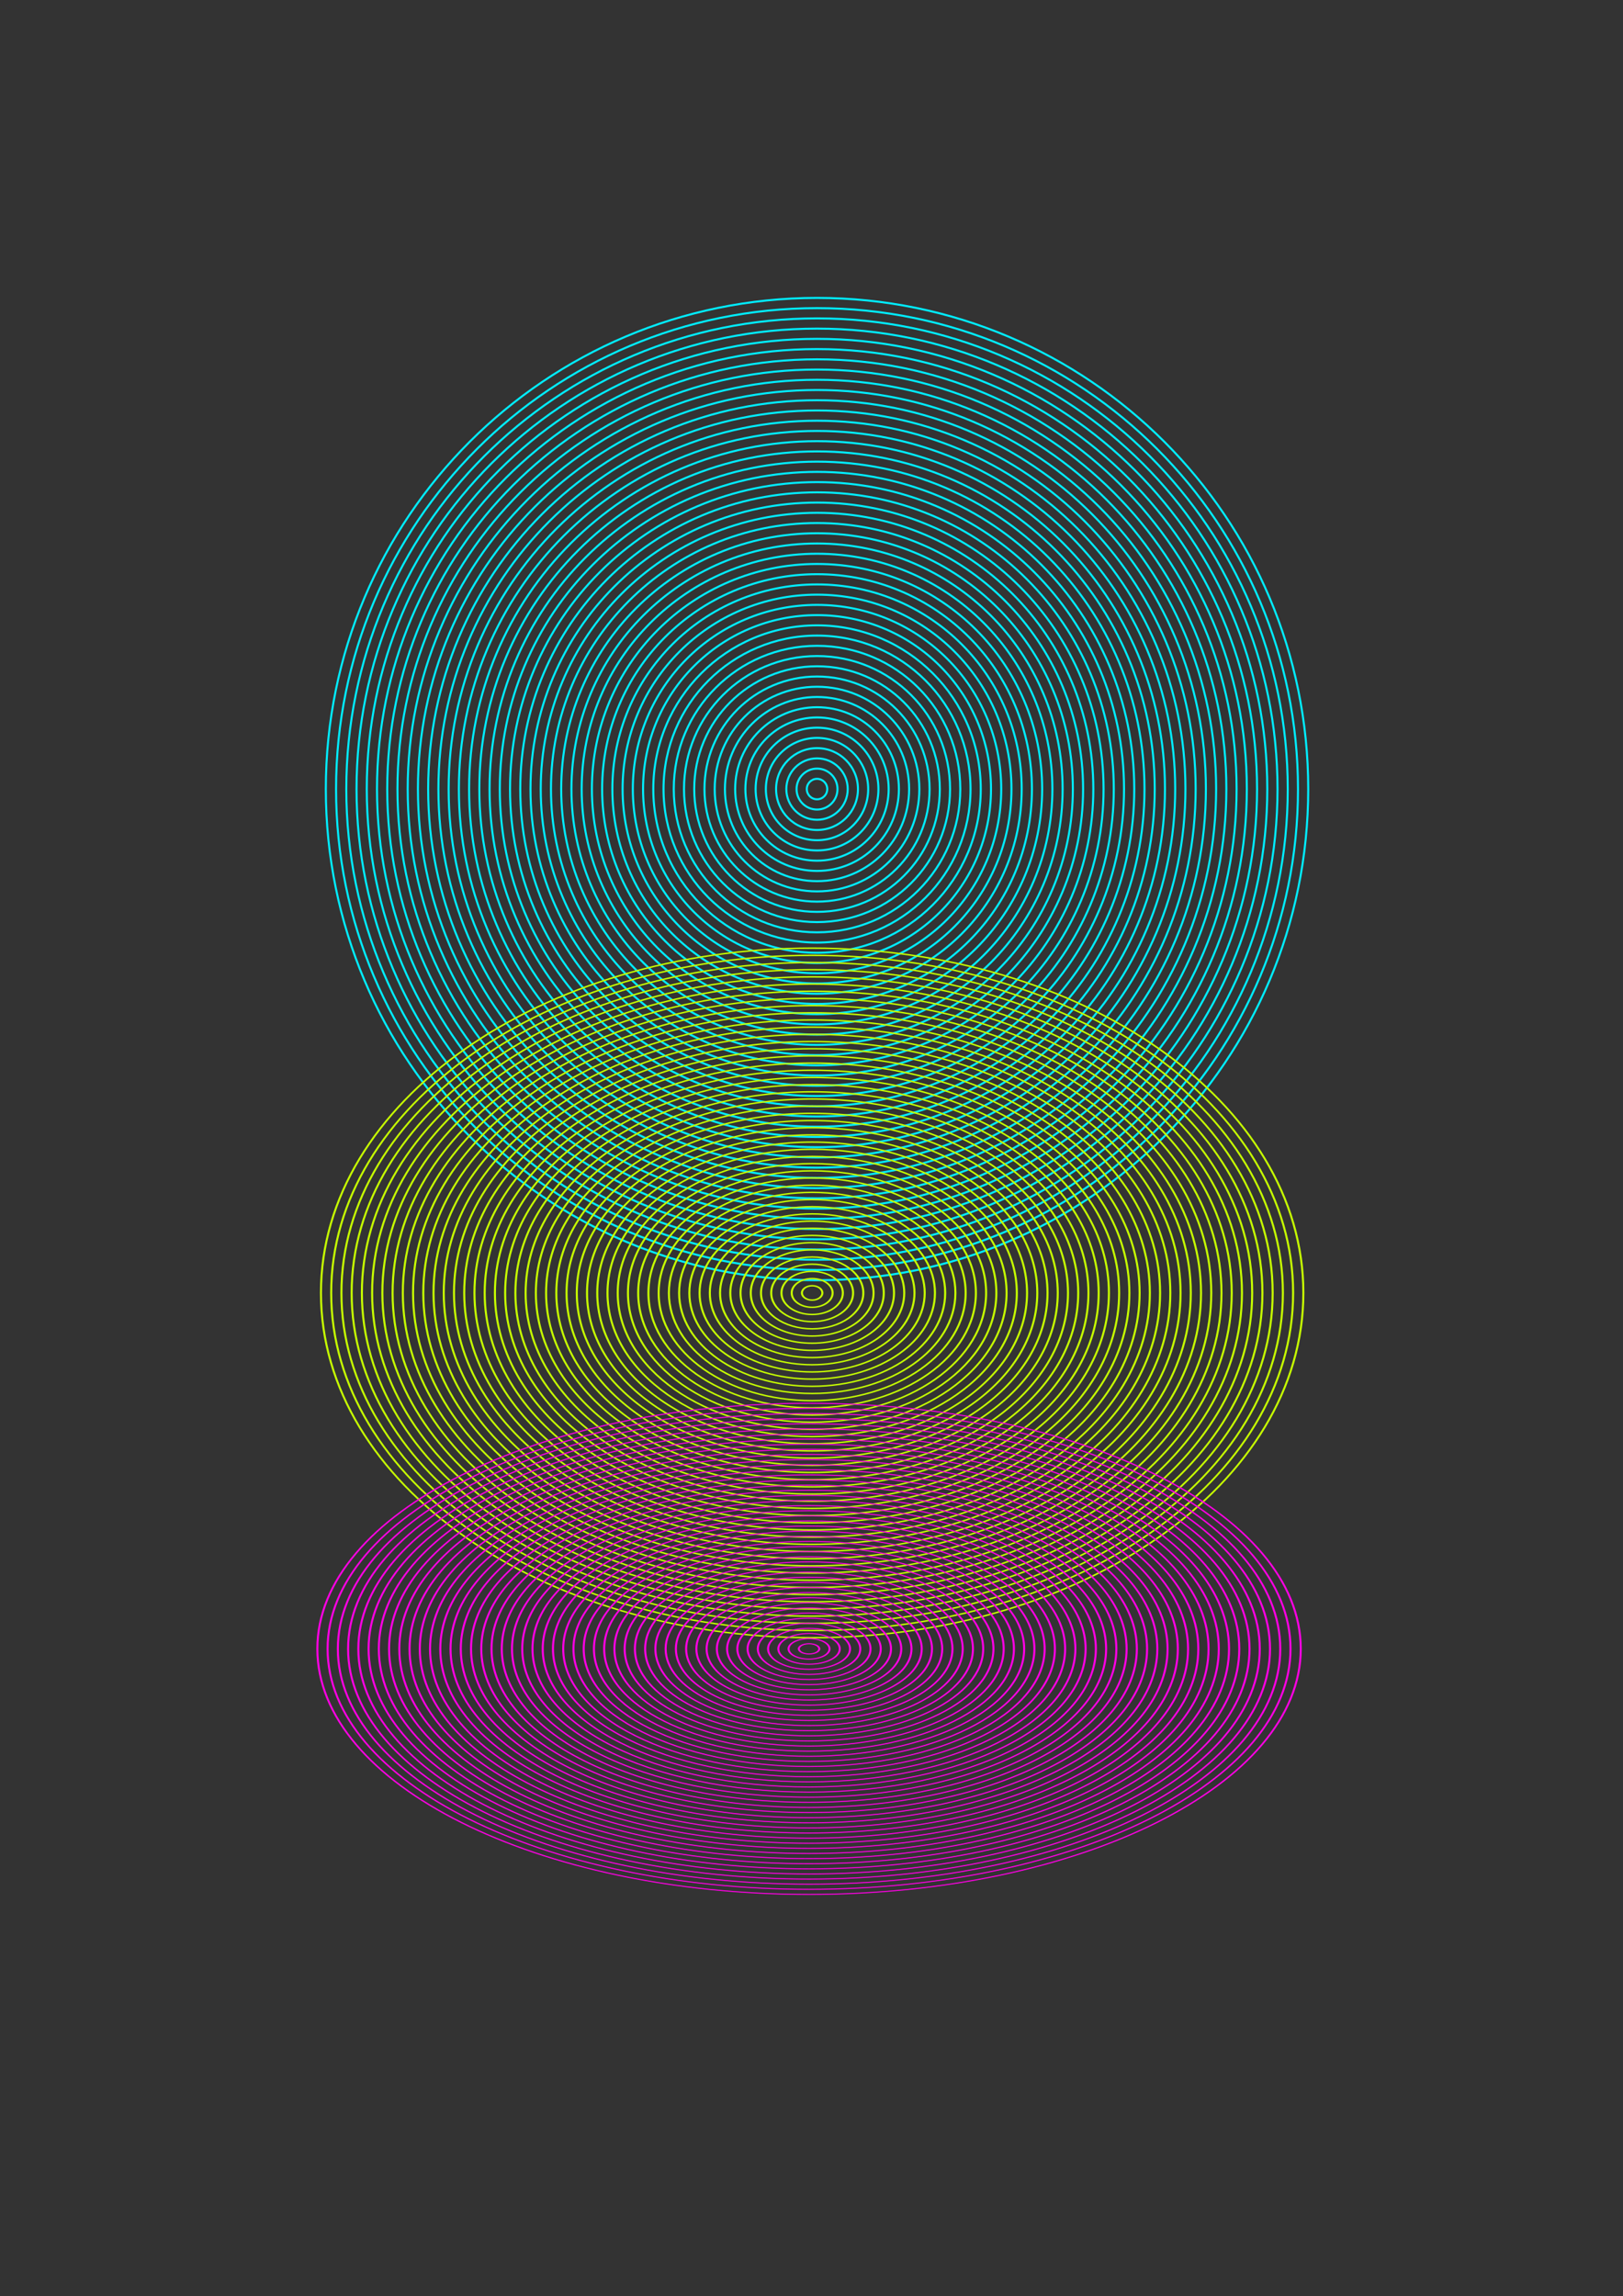 <?xml version="1.0" encoding="UTF-8" standalone="no"?>
<svg
   version="1.1"
   width="793"
   height="1122"
   viewBox="0 0 793 1122"
   id="svg514"
   sodipodi:docname="art_2023-11-10T10-25-29.svg"
   inkscape:version="1.2.2 (b0a84865, 2022-12-01)"
   xmlns:inkscape="http://www.inkscape.org/namespaces/inkscape"
   xmlns:sodipodi="http://sodipodi.sourceforge.net/DTD/sodipodi-0.dtd"
   xmlns="http://www.w3.org/2000/svg"
   xmlns:svg="http://www.w3.org/2000/svg">
  <rect x="0" y="0" width="793" height="1122" fill="#333333" stroke="none"/>
  <sodipodi:namedview
     id="namedview516"
     pagecolor="#ffffff"
     bordercolor="#000000"
     borderopacity="0.25"
     inkscape:showpageshadow="2"
     inkscape:pageopacity="0.0"
     inkscape:pagecheckerboard="0"
     inkscape:deskcolor="#d1d1d1"
     showgrid="false"
     inkscape:zoom="0.74064171"
     inkscape:cx="305.81588"
     inkscape:cy="544.79783"
     inkscape:window-width="1728"
     inkscape:window-height="1051"
     inkscape:window-x="0"
     inkscape:window-y="38"
     inkscape:window-maximized="1"
     inkscape:current-layer="svg514" />
  <defs
     id="defs412" />
  <g
     name="baseGroup"
     id="g512"
     style="fill:none;stroke:#00edff;stroke-opacity:1"
     transform="translate(2.7,-175.422)">
    <path
       fill="none"
       stroke="rgb(60,71,209)"
       paint-order="fill stroke markers"
       d="m 391.5,561 c 0,-2.761 2.239,-5 5,-5 2.761,0 5,2.239 5,5 0,2.761 -2.239,5 -5,5 -2.761,0 -5,-2.239 -5,-5"
       stroke-opacity="0.5"
       stroke-linecap="round"
       stroke-miterlimit="10"
       stroke-dasharray="none"
       id="path416"
       style="fill:none;stroke:#00edff;stroke-opacity:1" />
    <path
       fill="none"
       stroke="rgb(60,71,209)"
       paint-order="fill stroke markers"
       d="m 386.5,561 c 0,-5.523 4.477,-10 10,-10 5.523,0 10,4.477 10,10 0,5.523 -4.477,10 -10,10 -5.523,0 -10,-4.477 -10,-10"
       stroke-opacity="0.5"
       stroke-linecap="round"
       stroke-miterlimit="10"
       stroke-dasharray="none"
       id="path418"
       style="fill:none;stroke:#00edff;stroke-opacity:1" />
    <path
       fill="none"
       stroke="rgb(60,71,209)"
       paint-order="fill stroke markers"
       d="m 381.5,561 c 0,-8.284 6.716,-15 15,-15 8.284,0 15,6.716 15,15 0,8.284 -6.716,15 -15,15 -8.284,0 -15,-6.716 -15,-15"
       stroke-opacity="0.5"
       stroke-linecap="round"
       stroke-miterlimit="10"
       stroke-dasharray="none"
       id="path420"
       style="fill:none;stroke:#00edff;stroke-opacity:1" />
    <path
       fill="none"
       stroke="rgb(60,71,209)"
       paint-order="fill stroke markers"
       d="m 376.5,561 c 0,-11.046 8.954,-20 20,-20 11.046,0 20,8.954 20,20 0,11.046 -8.954,20 -20,20 -11.046,0 -20,-8.954 -20,-20"
       stroke-opacity="0.5"
       stroke-linecap="round"
       stroke-miterlimit="10"
       stroke-dasharray="none"
       id="path422"
       style="fill:none;stroke:#00edff;stroke-opacity:1" />
    <path
       fill="none"
       stroke="rgb(60,71,209)"
       paint-order="fill stroke markers"
       d="m 371.5,561 c 0,-13.807 11.193,-25 25,-25 13.807,0 25,11.193 25,25 0,13.807 -11.193,25 -25,25 -13.807,0 -25,-11.193 -25,-25"
       stroke-opacity="0.5"
       stroke-linecap="round"
       stroke-miterlimit="10"
       stroke-dasharray="none"
       id="path424"
       style="fill:none;stroke:#00edff;stroke-opacity:1" />
    <path
       fill="none"
       stroke="rgb(60,71,209)"
       paint-order="fill stroke markers"
       d="m 366.5,561 c 0,-16.569 13.431,-30 30,-30 16.569,0 30,13.431 30,30 0,16.569 -13.431,30 -30,30 -16.569,0 -30,-13.431 -30,-30"
       stroke-opacity="0.5"
       stroke-linecap="round"
       stroke-miterlimit="10"
       stroke-dasharray="none"
       id="path426"
       style="fill:none;stroke:#00edff;stroke-opacity:1" />
    <path
       fill="none"
       stroke="rgb(60,71,209)"
       paint-order="fill stroke markers"
       d="m 361.5,561 c 0,-19.33 15.67,-35 35,-35 19.33,0 35,15.67 35,35 0,19.33 -15.67,35 -35,35 -19.33,0 -35,-15.67 -35,-35"
       stroke-opacity="0.5"
       stroke-linecap="round"
       stroke-miterlimit="10"
       stroke-dasharray="none"
       id="path428"
       style="fill:none;stroke:#00edff;stroke-opacity:1" />
    <path
       fill="none"
       stroke="rgb(60,71,209)"
       paint-order="fill stroke markers"
       d="m 356.5,561 c 0,-22.091 17.909,-40 40,-40 22.091,0 40,17.909 40,40 0,22.091 -17.909,40 -40,40 -22.091,0 -40,-17.909 -40,-40"
       stroke-opacity="0.5"
       stroke-linecap="round"
       stroke-miterlimit="10"
       stroke-dasharray="none"
       id="path430"
       style="fill:none;stroke:#00edff;stroke-opacity:1" />
    <path
       fill="none"
       stroke="rgb(60,71,209)"
       paint-order="fill stroke markers"
       d="m 351.5,561 c 0,-24.853 20.147,-45 45,-45 24.853,0 45,20.147 45,45 0,24.853 -20.147,45 -45,45 -24.853,0 -45,-20.147 -45,-45"
       stroke-opacity="0.5"
       stroke-linecap="round"
       stroke-miterlimit="10"
       stroke-dasharray="none"
       id="path432"
       style="fill:none;stroke:#00edff;stroke-opacity:1" />
    <path
       fill="none"
       stroke="rgb(60,71,209)"
       paint-order="fill stroke markers"
       d="m 346.5,561 c 0,-27.614 22.386,-50 50,-50 27.614,0 50,22.386 50,50 0,27.614 -22.386,50 -50,50 -27.614,0 -50,-22.386 -50,-50"
       stroke-opacity="0.5"
       stroke-linecap="round"
       stroke-miterlimit="10"
       stroke-dasharray="none"
       id="path434"
       style="fill:none;stroke:#00edff;stroke-opacity:1" />
    <path
       fill="none"
       stroke="rgb(60,71,209)"
       paint-order="fill stroke markers"
       d="m 341.5,561 c 0,-30.376 24.624,-55 55,-55 30.376,0 55,24.624 55,55 0,30.376 -24.624,55 -55,55 -30.376,0 -55,-24.624 -55,-55"
       stroke-opacity="0.5"
       stroke-linecap="round"
       stroke-miterlimit="10"
       stroke-dasharray="none"
       id="path436"
       style="fill:none;stroke:#00edff;stroke-opacity:1" />
    <path
       fill="none"
       stroke="rgb(60,71,209)"
       paint-order="fill stroke markers"
       d="m 336.5,561 c 0,-33.137 26.863,-60 60,-60 33.137,0 60,26.863 60,60 0,33.137 -26.863,60 -60,60 -33.137,0 -60,-26.863 -60,-60"
       stroke-opacity="0.5"
       stroke-linecap="round"
       stroke-miterlimit="10"
       stroke-dasharray="none"
       id="path438"
       style="fill:none;stroke:#00edff;stroke-opacity:1" />
    <path
       fill="none"
       stroke="rgb(60,71,209)"
       paint-order="fill stroke markers"
       d="m 331.5,561 c 0,-35.899 29.101,-65 65,-65 35.899,0 65,29.101 65,65 0,35.899 -29.101,65 -65,65 -35.899,0 -65,-29.101 -65,-65"
       stroke-opacity="0.5"
       stroke-linecap="round"
       stroke-miterlimit="10"
       stroke-dasharray="none"
       id="path440"
       style="fill:none;stroke:#00edff;stroke-opacity:1" />
    <path
       fill="none"
       stroke="rgb(60,71,209)"
       paint-order="fill stroke markers"
       d="m 326.5,561 c 0,-38.66 31.34,-70 70,-70 38.66,0 70,31.34 70,70 0,38.66 -31.34,70 -70,70 -38.66,0 -70,-31.34 -70,-70"
       stroke-opacity="0.5"
       stroke-linecap="round"
       stroke-miterlimit="10"
       stroke-dasharray="none"
       id="path442"
       style="fill:none;stroke:#00edff;stroke-opacity:1" />
    <path
       fill="none"
       stroke="rgb(60,71,209)"
       paint-order="fill stroke markers"
       d="m 321.5,561 c 0,-41.421 33.579,-75 75,-75 41.421,0 75,33.579 75,75 0,41.421 -33.579,75 -75,75 -41.421,0 -75,-33.579 -75,-75"
       stroke-opacity="0.5"
       stroke-linecap="round"
       stroke-miterlimit="10"
       stroke-dasharray="none"
       id="path444"
       style="fill:none;stroke:#00edff;stroke-opacity:1" />
    <path
       fill="none"
       stroke="rgb(60,71,209)"
       paint-order="fill stroke markers"
       d="m 316.5,561 c 0,-44.183 35.817,-80 80,-80 44.183,0 80,35.817 80,80 0,44.183 -35.817,80 -80,80 -44.183,0 -80,-35.817 -80,-80"
       stroke-opacity="0.5"
       stroke-linecap="round"
       stroke-miterlimit="10"
       stroke-dasharray="none"
       id="path446"
       style="fill:none;stroke:#00edff;stroke-opacity:1" />
    <path
       fill="none"
       stroke="rgb(60,71,209)"
       paint-order="fill stroke markers"
       d="m 311.5,561 c 0,-46.944 38.056,-85 85,-85 46.944,0 85,38.056 85,85 0,46.944 -38.056,85 -85,85 -46.944,0 -85,-38.056 -85,-85"
       stroke-opacity="0.5"
       stroke-linecap="round"
       stroke-miterlimit="10"
       stroke-dasharray="none"
       id="path448"
       style="fill:none;stroke:#00edff;stroke-opacity:1" />
    <path
       fill="none"
       stroke="rgb(60,71,209)"
       paint-order="fill stroke markers"
       d="m 306.5,561 c 0,-49.706 40.294,-90 90,-90 49.706,0 90,40.294 90,90 0,49.706 -40.294,90 -90,90 -49.706,0 -90,-40.294 -90,-90"
       stroke-opacity="0.5"
       stroke-linecap="round"
       stroke-miterlimit="10"
       stroke-dasharray="none"
       id="path450"
       style="fill:none;stroke:#00edff;stroke-opacity:1" />
    <path
       fill="none"
       stroke="rgb(60,71,209)"
       paint-order="fill stroke markers"
       d="m 301.5,561 c 0,-52.467 42.533,-95 95,-95 52.467,0 95,42.533 95,95 0,52.467 -42.533,95 -95,95 -52.467,0 -95,-42.533 -95,-95"
       stroke-opacity="0.5"
       stroke-linecap="round"
       stroke-miterlimit="10"
       stroke-dasharray="none"
       id="path452"
       style="fill:none;stroke:#00edff;stroke-opacity:1" />
    <path
       fill="none"
       stroke="rgb(60,71,209)"
       paint-order="fill stroke markers"
       d="m 296.5,561 c 0,-55.228 44.772,-100 100,-100 55.228,0 100,44.772 100,100 0,55.228 -44.772,100 -100,100 -55.228,0 -100,-44.772 -100,-100"
       stroke-opacity="0.5"
       stroke-linecap="round"
       stroke-miterlimit="10"
       stroke-dasharray="none"
       id="path454"
       style="fill:none;stroke:#00edff;stroke-opacity:1" />
    <path
       fill="none"
       stroke="rgb(60,71,209)"
       paint-order="fill stroke markers"
       d="m 291.5,561 c 0,-57.99 47.01,-105 105,-105 57.99,0 105,47.01 105,105 0,57.99 -47.01,105 -105,105 -57.99,0 -105,-47.01 -105,-105"
       stroke-opacity="0.5"
       stroke-linecap="round"
       stroke-miterlimit="10"
       stroke-dasharray="none"
       id="path456"
       style="fill:none;stroke:#00edff;stroke-opacity:1" />
    <path
       fill="none"
       stroke="rgb(60,71,209)"
       paint-order="fill stroke markers"
       d="m 286.5,561 c 0,-60.751 49.249,-110 110,-110 60.751,0 110,49.249 110,110 0,60.751 -49.249,110 -110,110 -60.751,0 -110,-49.249 -110,-110"
       stroke-opacity="0.5"
       stroke-linecap="round"
       stroke-miterlimit="10"
       stroke-dasharray="none"
       id="path458"
       style="fill:none;stroke:#00edff;stroke-opacity:1" />
    <path
       fill="none"
       stroke="rgb(60,71,209)"
       paint-order="fill stroke markers"
       d="m 281.5,561 c 0,-63.513 51.487,-115 115,-115 63.513,0 115,51.487 115,115 0,63.513 -51.487,115 -115,115 -63.513,0 -115,-51.487 -115,-115"
       stroke-opacity="0.5"
       stroke-linecap="round"
       stroke-miterlimit="10"
       stroke-dasharray="none"
       id="path460"
       style="fill:none;stroke:#00edff;stroke-opacity:1" />
    <path
       fill="none"
       stroke="rgb(60,71,209)"
       paint-order="fill stroke markers"
       d="m 276.5,561 c 0,-66.274 53.726,-120 120,-120 66.274,0 120,53.726 120,120 0,66.274 -53.726,120 -120,120 -66.274,0 -120,-53.726 -120,-120"
       stroke-opacity="0.5"
       stroke-linecap="round"
       stroke-miterlimit="10"
       stroke-dasharray="none"
       id="path462"
       style="fill:none;stroke:#00edff;stroke-opacity:1" />
    <path
       fill="none"
       stroke="rgb(60,71,209)"
       paint-order="fill stroke markers"
       d="m 271.5,561 c 0,-69.036 55.964,-125 125,-125 69.036,0 125,55.964 125,125 0,69.036 -55.964,125 -125,125 -69.036,0 -125,-55.964 -125,-125"
       stroke-opacity="0.5"
       stroke-linecap="round"
       stroke-miterlimit="10"
       stroke-dasharray="none"
       id="path464"
       style="fill:none;stroke:#00edff;stroke-opacity:1" />
    <path
       fill="none"
       stroke="rgb(60,71,209)"
       paint-order="fill stroke markers"
       d="m 266.5,561 c 0,-71.797 58.203,-130 130,-130 71.797,0 130,58.203 130,130 0,71.797 -58.203,130 -130,130 -71.797,0 -130,-58.203 -130,-130"
       stroke-opacity="0.5"
       stroke-linecap="round"
       stroke-miterlimit="10"
       stroke-dasharray="none"
       id="path466"
       style="fill:none;stroke:#00edff;stroke-opacity:1" />
    <path
       fill="none"
       stroke="rgb(60,71,209)"
       paint-order="fill stroke markers"
       d="m 261.5,561 c 0,-74.558 60.442,-135 135,-135 74.558,0 135,60.442 135,135 0,74.558 -60.442,135 -135,135 -74.558,0 -135,-60.442 -135,-135"
       stroke-opacity="0.5"
       stroke-linecap="round"
       stroke-miterlimit="10"
       stroke-dasharray="none"
       id="path468"
       style="fill:none;stroke:#00edff;stroke-opacity:1" />
    <path
       fill="none"
       stroke="rgb(60,71,209)"
       paint-order="fill stroke markers"
       d="m 256.5,561 c 0,-77.32 62.68,-140 140,-140 77.32,0 140,62.68 140,140 0,77.32 -62.68,140 -140,140 -77.32,0 -140,-62.68 -140,-140"
       stroke-opacity="0.5"
       stroke-linecap="round"
       stroke-miterlimit="10"
       stroke-dasharray="none"
       id="path470"
       style="fill:none;stroke:#00edff;stroke-opacity:1" />
    <path
       fill="none"
       stroke="rgb(60,71,209)"
       paint-order="fill stroke markers"
       d="m 251.5,561 c 0,-80.081 64.919,-145 145,-145 80.081,0 145,64.919 145,145 0,80.081 -64.919,145 -145,145 -80.081,0 -145,-64.919 -145,-145"
       stroke-opacity="0.5"
       stroke-linecap="round"
       stroke-miterlimit="10"
       stroke-dasharray="none"
       id="path472"
       style="fill:none;stroke:#00edff;stroke-opacity:1" />
    <path
       fill="none"
       stroke="rgb(60,71,209)"
       paint-order="fill stroke markers"
       d="m 246.5,561 c 0,-82.843 67.157,-150 150,-150 82.843,0 150,67.157 150,150 0,82.843 -67.157,150 -150,150 -82.843,0 -150,-67.157 -150,-150"
       stroke-opacity="0.5"
       stroke-linecap="round"
       stroke-miterlimit="10"
       stroke-dasharray="none"
       id="path474"
       style="fill:none;stroke:#00edff;stroke-opacity:1" />
    <path
       fill="none"
       stroke="rgb(60,71,209)"
       paint-order="fill stroke markers"
       d="m 241.5,561 c 0,-85.604 69.396,-155 155,-155 85.604,0 155,69.396 155,155 0,85.604 -69.396,155 -155,155 -85.604,0 -155,-69.396 -155,-155"
       stroke-opacity="0.5"
       stroke-linecap="round"
       stroke-miterlimit="10"
       stroke-dasharray="none"
       id="path476"
       style="fill:none;stroke:#00edff;stroke-opacity:1" />
    <path
       fill="none"
       stroke="rgb(60,71,209)"
       paint-order="fill stroke markers"
       d="m 236.5,561 c 0,-88.366 71.634,-160 160,-160 88.366,0 160,71.634 160,160 0,88.366 -71.634,160 -160,160 -88.366,0 -160,-71.634 -160,-160"
       stroke-opacity="0.5"
       stroke-linecap="round"
       stroke-miterlimit="10"
       stroke-dasharray="none"
       id="path478"
       style="fill:none;stroke:#00edff;stroke-opacity:1" />
    <path
       fill="none"
       stroke="rgb(60,71,209)"
       paint-order="fill stroke markers"
       d="m 231.5,561 c 0,-91.127 73.873,-165 165,-165 91.127,0 165,73.873 165,165 0,91.127 -73.873,165 -165,165 -91.127,0 -165,-73.873 -165,-165"
       stroke-opacity="0.5"
       stroke-linecap="round"
       stroke-miterlimit="10"
       stroke-dasharray="none"
       id="path480"
       style="fill:none;stroke:#00edff;stroke-opacity:1" />
    <path
       fill="none"
       stroke="rgb(60,71,209)"
       paint-order="fill stroke markers"
       d="m 226.5,561 c 0,-93.888 76.112,-170 170,-170 93.888,0 170,76.112 170,170 0,93.888 -76.112,170 -170,170 -93.888,0 -170,-76.112 -170,-170"
       stroke-opacity="0.5"
       stroke-linecap="round"
       stroke-miterlimit="10"
       stroke-dasharray="none"
       id="path482"
       style="fill:none;stroke:#00edff;stroke-opacity:1" />
    <path
       fill="none"
       stroke="rgb(60,71,209)"
       paint-order="fill stroke markers"
       d="m 221.5,561 c 0,-96.65 78.35,-175 175,-175 96.65,0 175,78.35 175,175 0,96.65 -78.35,175 -175,175 -96.65,0 -175,-78.35 -175,-175"
       stroke-opacity="0.5"
       stroke-linecap="round"
       stroke-miterlimit="10"
       stroke-dasharray="none"
       id="path484"
       style="fill:none;stroke:#00edff;stroke-opacity:1" />
    <path
       fill="none"
       stroke="rgb(60,71,209)"
       paint-order="fill stroke markers"
       d="m 216.5,561 c 0,-99.411 80.589,-180 180,-180 99.411,0 180,80.589 180,180 0,99.411 -80.589,180 -180,180 -99.411,0 -180,-80.589 -180,-180"
       stroke-opacity="0.5"
       stroke-linecap="round"
       stroke-miterlimit="10"
       stroke-dasharray="none"
       id="path486"
       style="fill:none;stroke:#00edff;stroke-opacity:1" />
    <path
       fill="none"
       stroke="rgb(60,71,209)"
       paint-order="fill stroke markers"
       d="m 211.5,561 c 0,-102.173 82.827,-185 185,-185 102.173,0 185,82.827 185,185 0,102.173 -82.827,185 -185,185 -102.173,0 -185,-82.827 -185,-185"
       stroke-opacity="0.5"
       stroke-linecap="round"
       stroke-miterlimit="10"
       stroke-dasharray="none"
       id="path488"
       style="fill:none;stroke:#00edff;stroke-opacity:1" />
    <path
       fill="none"
       stroke="rgb(60,71,209)"
       paint-order="fill stroke markers"
       d="m 206.5,561 c 0,-104.934 85.066,-190 190,-190 104.934,0 190,85.066 190,190 0,104.934 -85.066,190 -190,190 -104.934,0 -190,-85.066 -190,-190"
       stroke-opacity="0.5"
       stroke-linecap="round"
       stroke-miterlimit="10"
       stroke-dasharray="none"
       id="path490"
       style="fill:none;stroke:#00edff;stroke-opacity:1" />
    <path
       fill="none"
       stroke="rgb(60,71,209)"
       paint-order="fill stroke markers"
       d="m 201.5,561 c 0,-107.696 87.304,-195 195,-195 107.696,0 195,87.304 195,195 0,107.696 -87.304,195 -195,195 -107.696,0 -195,-87.304 -195,-195"
       stroke-opacity="0.5"
       stroke-linecap="round"
       stroke-miterlimit="10"
       stroke-dasharray="none"
       id="path492"
       style="fill:none;stroke:#00edff;stroke-opacity:1" />
    <path
       fill="none"
       stroke="rgb(60,71,209)"
       paint-order="fill stroke markers"
       d="m 196.5,561 c 0,-110.457 89.543,-200 200,-200 110.457,0 200,89.543 200,200 0,110.457 -89.543,200 -200,200 -110.457,0 -200,-89.543 -200,-200"
       stroke-opacity="0.5"
       stroke-linecap="round"
       stroke-miterlimit="10"
       stroke-dasharray="none"
       id="path494"
       style="fill:none;stroke:#00edff;stroke-opacity:1" />
    <path
       fill="none"
       stroke="rgb(60,71,209)"
       paint-order="fill stroke markers"
       d="m 191.5,561 c 0,-113.218 91.782,-205 205,-205 113.218,0 205,91.782 205,205 0,113.218 -91.782,205 -205,205 -113.218,0 -205,-91.782 -205,-205"
       stroke-opacity="0.5"
       stroke-linecap="round"
       stroke-miterlimit="10"
       stroke-dasharray="none"
       id="path496"
       style="fill:none;stroke:#00edff;stroke-opacity:1" />
    <path
       fill="none"
       stroke="rgb(60,71,209)"
       paint-order="fill stroke markers"
       d="m 186.5,561 c 0,-115.98 94.02,-210 210,-210 115.98,0 210,94.02 210,210 0,115.98 -94.02,210 -210,210 -115.98,0 -210,-94.02 -210,-210"
       stroke-opacity="0.5"
       stroke-linecap="round"
       stroke-miterlimit="10"
       stroke-dasharray="none"
       id="path498"
       style="fill:none;stroke:#00edff;stroke-opacity:1" />
    <path
       fill="none"
       stroke="rgb(60,71,209)"
       paint-order="fill stroke markers"
       d="m 181.5,561 c 0,-118.741 96.259,-215 215,-215 118.741,0 215,96.259 215,215 0,118.741 -96.259,215 -215,215 -118.741,0 -215,-96.259 -215,-215"
       stroke-opacity="0.5"
       stroke-linecap="round"
       stroke-miterlimit="10"
       stroke-dasharray="none"
       id="path500"
       style="fill:none;stroke:#00edff;stroke-opacity:1" />
    <path
       fill="none"
       stroke="rgb(60,71,209)"
       paint-order="fill stroke markers"
       d="m 176.5,561 c 0,-121.503 98.497,-220 220,-220 121.503,0 220,98.497 220,220 0,121.503 -98.497,220 -220,220 -121.503,0 -220,-98.497 -220,-220"
       stroke-opacity="0.5"
       stroke-linecap="round"
       stroke-miterlimit="10"
       stroke-dasharray="none"
       id="path502"
       style="fill:none;stroke:#00edff;stroke-opacity:1" />
    <path
       fill="none"
       stroke="rgb(60,71,209)"
       paint-order="fill stroke markers"
       d="m 171.5,561 c 0,-124.264 100.736,-225 225,-225 124.264,0 225,100.736 225,225 0,124.264 -100.736,225 -225,225 -124.264,0 -225,-100.736 -225,-225"
       stroke-opacity="0.5"
       stroke-linecap="round"
       stroke-miterlimit="10"
       stroke-dasharray="none"
       id="path504"
       style="fill:none;stroke:#00edff;stroke-opacity:1" />
    <path
       fill="none"
       stroke="rgb(60,71,209)"
       paint-order="fill stroke markers"
       d="m 166.5,561 c 0,-127.025 102.975,-230 230,-230 127.025,0 230,102.975 230,230 0,127.025 -102.975,230 -230,230 -127.025,0 -230,-102.975 -230,-230"
       stroke-opacity="0.5"
       stroke-linecap="round"
       stroke-miterlimit="10"
       stroke-dasharray="none"
       id="path506"
       style="fill:none;stroke:#00edff;stroke-opacity:1" />
    <path
       fill="none"
       stroke="rgb(60,71,209)"
       paint-order="fill stroke markers"
       d="m 161.5,561 c 0,-129.787 105.213,-235 235,-235 129.787,0 235,105.213 235,235 0,129.787 -105.213,235 -235,235 -129.787,0 -235,-105.213 -235,-235"
       stroke-opacity="0.5"
       stroke-linecap="round"
       stroke-miterlimit="10"
       stroke-dasharray="none"
       id="path508"
       style="fill:none;stroke:#00edff;stroke-opacity:1" />
    <path
       fill="none"
       stroke="rgb(60,71,209)"
       paint-order="fill stroke markers"
       d="m 156.5,561 c 0,-132.548 107.452,-240 240,-240 132.548,0 240,107.452 240,240 0,132.548 -107.452,240 -240,240 -132.548,0 -240,-107.452 -240,-240"
       stroke-opacity="0.5"
       stroke-linecap="round"
       stroke-miterlimit="10"
       stroke-dasharray="none"
       id="path510"
       style="fill:none;stroke:#00edff;stroke-opacity:1" />
  </g>
  <g
     name="baseGroup"
     id="g512-3"
     style="fill:none;stroke:#c7ff00;stroke-opacity:1"
     transform="matrix(1,0,0,0.702,0.319,237.966)">
    <path
       fill="none"
       stroke="rgb(60,71,209)"
       paint-order="fill stroke markers"
       d="m 391.5,561 c 0,-2.761 2.239,-5 5,-5 2.761,0 5,2.239 5,5 0,2.761 -2.239,5 -5,5 -2.761,0 -5,-2.239 -5,-5"
       stroke-opacity="0.5"
       stroke-linecap="round"
       stroke-miterlimit="10"
       stroke-dasharray="none"
       id="path416-8"
       style="fill:none;stroke:#c7ff00;stroke-opacity:1" />
    <path
       fill="none"
       stroke="rgb(60,71,209)"
       paint-order="fill stroke markers"
       d="m 386.5,561 c 0,-5.523 4.477,-10 10,-10 5.523,0 10,4.477 10,10 0,5.523 -4.477,10 -10,10 -5.523,0 -10,-4.477 -10,-10"
       stroke-opacity="0.5"
       stroke-linecap="round"
       stroke-miterlimit="10"
       stroke-dasharray="none"
       id="path418-0"
       style="fill:none;stroke:#c7ff00;stroke-opacity:1" />
    <path
       fill="none"
       stroke="rgb(60,71,209)"
       paint-order="fill stroke markers"
       d="m 381.5,561 c 0,-8.284 6.716,-15 15,-15 8.284,0 15,6.716 15,15 0,8.284 -6.716,15 -15,15 -8.284,0 -15,-6.716 -15,-15"
       stroke-opacity="0.5"
       stroke-linecap="round"
       stroke-miterlimit="10"
       stroke-dasharray="none"
       id="path420-2"
       style="fill:none;stroke:#c7ff00;stroke-opacity:1" />
    <path
       fill="none"
       stroke="rgb(60,71,209)"
       paint-order="fill stroke markers"
       d="m 376.5,561 c 0,-11.046 8.954,-20 20,-20 11.046,0 20,8.954 20,20 0,11.046 -8.954,20 -20,20 -11.046,0 -20,-8.954 -20,-20"
       stroke-opacity="0.5"
       stroke-linecap="round"
       stroke-miterlimit="10"
       stroke-dasharray="none"
       id="path422-4"
       style="fill:none;stroke:#c7ff00;stroke-opacity:1" />
    <path
       fill="none"
       stroke="rgb(60,71,209)"
       paint-order="fill stroke markers"
       d="m 371.5,561 c 0,-13.807 11.193,-25 25,-25 13.807,0 25,11.193 25,25 0,13.807 -11.193,25 -25,25 -13.807,0 -25,-11.193 -25,-25"
       stroke-opacity="0.5"
       stroke-linecap="round"
       stroke-miterlimit="10"
       stroke-dasharray="none"
       id="path424-8"
       style="fill:none;stroke:#c7ff00;stroke-opacity:1" />
    <path
       fill="none"
       stroke="rgb(60,71,209)"
       paint-order="fill stroke markers"
       d="m 366.5,561 c 0,-16.569 13.431,-30 30,-30 16.569,0 30,13.431 30,30 0,16.569 -13.431,30 -30,30 -16.569,0 -30,-13.431 -30,-30"
       stroke-opacity="0.5"
       stroke-linecap="round"
       stroke-miterlimit="10"
       stroke-dasharray="none"
       id="path426-3"
       style="fill:none;stroke:#c7ff00;stroke-opacity:1" />
    <path
       fill="none"
       stroke="rgb(60,71,209)"
       paint-order="fill stroke markers"
       d="m 361.5,561 c 0,-19.33 15.67,-35 35,-35 19.33,0 35,15.67 35,35 0,19.33 -15.67,35 -35,35 -19.33,0 -35,-15.67 -35,-35"
       stroke-opacity="0.5"
       stroke-linecap="round"
       stroke-miterlimit="10"
       stroke-dasharray="none"
       id="path428-9"
       style="fill:none;stroke:#c7ff00;stroke-opacity:1" />
    <path
       fill="none"
       stroke="rgb(60,71,209)"
       paint-order="fill stroke markers"
       d="m 356.5,561 c 0,-22.091 17.909,-40 40,-40 22.091,0 40,17.909 40,40 0,22.091 -17.909,40 -40,40 -22.091,0 -40,-17.909 -40,-40"
       stroke-opacity="0.5"
       stroke-linecap="round"
       stroke-miterlimit="10"
       stroke-dasharray="none"
       id="path430-0"
       style="fill:none;stroke:#c7ff00;stroke-opacity:1" />
    <path
       fill="none"
       stroke="rgb(60,71,209)"
       paint-order="fill stroke markers"
       d="m 351.5,561 c 0,-24.853 20.147,-45 45,-45 24.853,0 45,20.147 45,45 0,24.853 -20.147,45 -45,45 -24.853,0 -45,-20.147 -45,-45"
       stroke-opacity="0.5"
       stroke-linecap="round"
       stroke-miterlimit="10"
       stroke-dasharray="none"
       id="path432-5"
       style="fill:none;stroke:#c7ff00;stroke-opacity:1" />
    <path
       fill="none"
       stroke="rgb(60,71,209)"
       paint-order="fill stroke markers"
       d="m 346.5,561 c 0,-27.614 22.386,-50 50,-50 27.614,0 50,22.386 50,50 0,27.614 -22.386,50 -50,50 -27.614,0 -50,-22.386 -50,-50"
       stroke-opacity="0.5"
       stroke-linecap="round"
       stroke-miterlimit="10"
       stroke-dasharray="none"
       id="path434-2"
       style="fill:none;stroke:#c7ff00;stroke-opacity:1" />
    <path
       fill="none"
       stroke="rgb(60,71,209)"
       paint-order="fill stroke markers"
       d="m 341.5,561 c 0,-30.376 24.624,-55 55,-55 30.376,0 55,24.624 55,55 0,30.376 -24.624,55 -55,55 -30.376,0 -55,-24.624 -55,-55"
       stroke-opacity="0.5"
       stroke-linecap="round"
       stroke-miterlimit="10"
       stroke-dasharray="none"
       id="path436-2"
       style="fill:none;stroke:#c7ff00;stroke-opacity:1" />
    <path
       fill="none"
       stroke="rgb(60,71,209)"
       paint-order="fill stroke markers"
       d="m 336.5,561 c 0,-33.137 26.863,-60 60,-60 33.137,0 60,26.863 60,60 0,33.137 -26.863,60 -60,60 -33.137,0 -60,-26.863 -60,-60"
       stroke-opacity="0.5"
       stroke-linecap="round"
       stroke-miterlimit="10"
       stroke-dasharray="none"
       id="path438-7"
       style="fill:none;stroke:#c7ff00;stroke-opacity:1" />
    <path
       fill="none"
       stroke="rgb(60,71,209)"
       paint-order="fill stroke markers"
       d="m 331.5,561 c 0,-35.899 29.101,-65 65,-65 35.899,0 65,29.101 65,65 0,35.899 -29.101,65 -65,65 -35.899,0 -65,-29.101 -65,-65"
       stroke-opacity="0.5"
       stroke-linecap="round"
       stroke-miterlimit="10"
       stroke-dasharray="none"
       id="path440-3"
       style="fill:none;stroke:#c7ff00;stroke-opacity:1" />
    <path
       fill="none"
       stroke="rgb(60,71,209)"
       paint-order="fill stroke markers"
       d="m 326.5,561 c 0,-38.66 31.34,-70 70,-70 38.66,0 70,31.34 70,70 0,38.66 -31.34,70 -70,70 -38.66,0 -70,-31.34 -70,-70"
       stroke-opacity="0.5"
       stroke-linecap="round"
       stroke-miterlimit="10"
       stroke-dasharray="none"
       id="path442-7"
       style="fill:none;stroke:#c7ff00;stroke-opacity:1" />
    <path
       fill="none"
       stroke="rgb(60,71,209)"
       paint-order="fill stroke markers"
       d="m 321.5,561 c 0,-41.421 33.579,-75 75,-75 41.421,0 75,33.579 75,75 0,41.421 -33.579,75 -75,75 -41.421,0 -75,-33.579 -75,-75"
       stroke-opacity="0.5"
       stroke-linecap="round"
       stroke-miterlimit="10"
       stroke-dasharray="none"
       id="path444-9"
       style="fill:none;stroke:#c7ff00;stroke-opacity:1" />
    <path
       fill="none"
       stroke="rgb(60,71,209)"
       paint-order="fill stroke markers"
       d="m 316.5,561 c 0,-44.183 35.817,-80 80,-80 44.183,0 80,35.817 80,80 0,44.183 -35.817,80 -80,80 -44.183,0 -80,-35.817 -80,-80"
       stroke-opacity="0.5"
       stroke-linecap="round"
       stroke-miterlimit="10"
       stroke-dasharray="none"
       id="path446-0"
       style="fill:none;stroke:#c7ff00;stroke-opacity:1" />
    <path
       fill="none"
       stroke="rgb(60,71,209)"
       paint-order="fill stroke markers"
       d="m 311.5,561 c 0,-46.944 38.056,-85 85,-85 46.944,0 85,38.056 85,85 0,46.944 -38.056,85 -85,85 -46.944,0 -85,-38.056 -85,-85"
       stroke-opacity="0.5"
       stroke-linecap="round"
       stroke-miterlimit="10"
       stroke-dasharray="none"
       id="path448-2"
       style="fill:none;stroke:#c7ff00;stroke-opacity:1" />
    <path
       fill="none"
       stroke="rgb(60,71,209)"
       paint-order="fill stroke markers"
       d="m 306.5,561 c 0,-49.706 40.294,-90 90,-90 49.706,0 90,40.294 90,90 0,49.706 -40.294,90 -90,90 -49.706,0 -90,-40.294 -90,-90"
       stroke-opacity="0.5"
       stroke-linecap="round"
       stroke-miterlimit="10"
       stroke-dasharray="none"
       id="path450-3"
       style="fill:none;stroke:#c7ff00;stroke-opacity:1" />
    <path
       fill="none"
       stroke="rgb(60,71,209)"
       paint-order="fill stroke markers"
       d="m 301.5,561 c 0,-52.467 42.533,-95 95,-95 52.467,0 95,42.533 95,95 0,52.467 -42.533,95 -95,95 -52.467,0 -95,-42.533 -95,-95"
       stroke-opacity="0.5"
       stroke-linecap="round"
       stroke-miterlimit="10"
       stroke-dasharray="none"
       id="path452-9"
       style="fill:none;stroke:#c7ff00;stroke-opacity:1" />
    <path
       fill="none"
       stroke="rgb(60,71,209)"
       paint-order="fill stroke markers"
       d="m 296.5,561 c 0,-55.228 44.772,-100 100,-100 55.228,0 100,44.772 100,100 0,55.228 -44.772,100 -100,100 -55.228,0 -100,-44.772 -100,-100"
       stroke-opacity="0.5"
       stroke-linecap="round"
       stroke-miterlimit="10"
       stroke-dasharray="none"
       id="path454-9"
       style="fill:none;stroke:#c7ff00;stroke-opacity:1" />
    <path
       fill="none"
       stroke="rgb(60,71,209)"
       paint-order="fill stroke markers"
       d="m 291.5,561 c 0,-57.99 47.01,-105 105,-105 57.99,0 105,47.01 105,105 0,57.99 -47.01,105 -105,105 -57.99,0 -105,-47.01 -105,-105"
       stroke-opacity="0.5"
       stroke-linecap="round"
       stroke-miterlimit="10"
       stroke-dasharray="none"
       id="path456-7"
       style="fill:none;stroke:#c7ff00;stroke-opacity:1" />
    <path
       fill="none"
       stroke="rgb(60,71,209)"
       paint-order="fill stroke markers"
       d="m 286.5,561 c 0,-60.751 49.249,-110 110,-110 60.751,0 110,49.249 110,110 0,60.751 -49.249,110 -110,110 -60.751,0 -110,-49.249 -110,-110"
       stroke-opacity="0.5"
       stroke-linecap="round"
       stroke-miterlimit="10"
       stroke-dasharray="none"
       id="path458-0"
       style="fill:none;stroke:#c7ff00;stroke-opacity:1" />
    <path
       fill="none"
       stroke="rgb(60,71,209)"
       paint-order="fill stroke markers"
       d="m 281.5,561 c 0,-63.513 51.487,-115 115,-115 63.513,0 115,51.487 115,115 0,63.513 -51.487,115 -115,115 -63.513,0 -115,-51.487 -115,-115"
       stroke-opacity="0.5"
       stroke-linecap="round"
       stroke-miterlimit="10"
       stroke-dasharray="none"
       id="path460-3"
       style="fill:none;stroke:#c7ff00;stroke-opacity:1" />
    <path
       fill="none"
       stroke="rgb(60,71,209)"
       paint-order="fill stroke markers"
       d="m 276.5,561 c 0,-66.274 53.726,-120 120,-120 66.274,0 120,53.726 120,120 0,66.274 -53.726,120 -120,120 -66.274,0 -120,-53.726 -120,-120"
       stroke-opacity="0.5"
       stroke-linecap="round"
       stroke-miterlimit="10"
       stroke-dasharray="none"
       id="path462-9"
       style="fill:none;stroke:#c7ff00;stroke-opacity:1" />
    <path
       fill="none"
       stroke="rgb(60,71,209)"
       paint-order="fill stroke markers"
       d="m 271.5,561 c 0,-69.036 55.964,-125 125,-125 69.036,0 125,55.964 125,125 0,69.036 -55.964,125 -125,125 -69.036,0 -125,-55.964 -125,-125"
       stroke-opacity="0.5"
       stroke-linecap="round"
       stroke-miterlimit="10"
       stroke-dasharray="none"
       id="path464-8"
       style="fill:none;stroke:#c7ff00;stroke-opacity:1" />
    <path
       fill="none"
       stroke="rgb(60,71,209)"
       paint-order="fill stroke markers"
       d="m 266.5,561 c 0,-71.797 58.203,-130 130,-130 71.797,0 130,58.203 130,130 0,71.797 -58.203,130 -130,130 -71.797,0 -130,-58.203 -130,-130"
       stroke-opacity="0.5"
       stroke-linecap="round"
       stroke-miterlimit="10"
       stroke-dasharray="none"
       id="path466-6"
       style="fill:none;stroke:#c7ff00;stroke-opacity:1" />
    <path
       fill="none"
       stroke="rgb(60,71,209)"
       paint-order="fill stroke markers"
       d="m 261.5,561 c 0,-74.558 60.442,-135 135,-135 74.558,0 135,60.442 135,135 0,74.558 -60.442,135 -135,135 -74.558,0 -135,-60.442 -135,-135"
       stroke-opacity="0.5"
       stroke-linecap="round"
       stroke-miterlimit="10"
       stroke-dasharray="none"
       id="path468-5"
       style="fill:none;stroke:#c7ff00;stroke-opacity:1" />
    <path
       fill="none"
       stroke="rgb(60,71,209)"
       paint-order="fill stroke markers"
       d="m 256.5,561 c 0,-77.32 62.68,-140 140,-140 77.32,0 140,62.68 140,140 0,77.32 -62.68,140 -140,140 -77.32,0 -140,-62.68 -140,-140"
       stroke-opacity="0.5"
       stroke-linecap="round"
       stroke-miterlimit="10"
       stroke-dasharray="none"
       id="path470-7"
       style="fill:none;stroke:#c7ff00;stroke-opacity:1" />
    <path
       fill="none"
       stroke="rgb(60,71,209)"
       paint-order="fill stroke markers"
       d="m 251.5,561 c 0,-80.081 64.919,-145 145,-145 80.081,0 145,64.919 145,145 0,80.081 -64.919,145 -145,145 -80.081,0 -145,-64.919 -145,-145"
       stroke-opacity="0.5"
       stroke-linecap="round"
       stroke-miterlimit="10"
       stroke-dasharray="none"
       id="path472-6"
       style="fill:none;stroke:#c7ff00;stroke-opacity:1" />
    <path
       fill="none"
       stroke="rgb(60,71,209)"
       paint-order="fill stroke markers"
       d="m 246.5,561 c 0,-82.843 67.157,-150 150,-150 82.843,0 150,67.157 150,150 0,82.843 -67.157,150 -150,150 -82.843,0 -150,-67.157 -150,-150"
       stroke-opacity="0.5"
       stroke-linecap="round"
       stroke-miterlimit="10"
       stroke-dasharray="none"
       id="path474-2"
       style="fill:none;stroke:#c7ff00;stroke-opacity:1" />
    <path
       fill="none"
       stroke="rgb(60,71,209)"
       paint-order="fill stroke markers"
       d="m 241.5,561 c 0,-85.604 69.396,-155 155,-155 85.604,0 155,69.396 155,155 0,85.604 -69.396,155 -155,155 -85.604,0 -155,-69.396 -155,-155"
       stroke-opacity="0.5"
       stroke-linecap="round"
       stroke-miterlimit="10"
       stroke-dasharray="none"
       id="path476-7"
       style="fill:none;stroke:#c7ff00;stroke-opacity:1" />
    <path
       fill="none"
       stroke="rgb(60,71,209)"
       paint-order="fill stroke markers"
       d="m 236.5,561 c 0,-88.366 71.634,-160 160,-160 88.366,0 160,71.634 160,160 0,88.366 -71.634,160 -160,160 -88.366,0 -160,-71.634 -160,-160"
       stroke-opacity="0.5"
       stroke-linecap="round"
       stroke-miterlimit="10"
       stroke-dasharray="none"
       id="path478-0"
       style="fill:none;stroke:#c7ff00;stroke-opacity:1" />
    <path
       fill="none"
       stroke="rgb(60,71,209)"
       paint-order="fill stroke markers"
       d="m 231.5,561 c 0,-91.127 73.873,-165 165,-165 91.127,0 165,73.873 165,165 0,91.127 -73.873,165 -165,165 -91.127,0 -165,-73.873 -165,-165"
       stroke-opacity="0.5"
       stroke-linecap="round"
       stroke-miterlimit="10"
       stroke-dasharray="none"
       id="path480-3"
       style="fill:none;stroke:#c7ff00;stroke-opacity:1" />
    <path
       fill="none"
       stroke="rgb(60,71,209)"
       paint-order="fill stroke markers"
       d="m 226.5,561 c 0,-93.888 76.112,-170 170,-170 93.888,0 170,76.112 170,170 0,93.888 -76.112,170 -170,170 -93.888,0 -170,-76.112 -170,-170"
       stroke-opacity="0.5"
       stroke-linecap="round"
       stroke-miterlimit="10"
       stroke-dasharray="none"
       id="path482-9"
       style="fill:none;stroke:#c7ff00;stroke-opacity:1" />
    <path
       fill="none"
       stroke="rgb(60,71,209)"
       paint-order="fill stroke markers"
       d="m 221.5,561 c 0,-96.65 78.35,-175 175,-175 96.65,0 175,78.35 175,175 0,96.65 -78.35,175 -175,175 -96.65,0 -175,-78.35 -175,-175"
       stroke-opacity="0.5"
       stroke-linecap="round"
       stroke-miterlimit="10"
       stroke-dasharray="none"
       id="path484-9"
       style="fill:none;stroke:#c7ff00;stroke-opacity:1" />
    <path
       fill="none"
       stroke="rgb(60,71,209)"
       paint-order="fill stroke markers"
       d="m 216.5,561 c 0,-99.411 80.589,-180 180,-180 99.411,0 180,80.589 180,180 0,99.411 -80.589,180 -180,180 -99.411,0 -180,-80.589 -180,-180"
       stroke-opacity="0.5"
       stroke-linecap="round"
       stroke-miterlimit="10"
       stroke-dasharray="none"
       id="path486-9"
       style="fill:none;stroke:#c7ff00;stroke-opacity:1" />
    <path
       fill="none"
       stroke="rgb(60,71,209)"
       paint-order="fill stroke markers"
       d="m 211.5,561 c 0,-102.173 82.827,-185 185,-185 102.173,0 185,82.827 185,185 0,102.173 -82.827,185 -185,185 -102.173,0 -185,-82.827 -185,-185"
       stroke-opacity="0.5"
       stroke-linecap="round"
       stroke-miterlimit="10"
       stroke-dasharray="none"
       id="path488-1"
       style="fill:none;stroke:#c7ff00;stroke-opacity:1" />
    <path
       fill="none"
       stroke="rgb(60,71,209)"
       paint-order="fill stroke markers"
       d="m 206.5,561 c 0,-104.934 85.066,-190 190,-190 104.934,0 190,85.066 190,190 0,104.934 -85.066,190 -190,190 -104.934,0 -190,-85.066 -190,-190"
       stroke-opacity="0.5"
       stroke-linecap="round"
       stroke-miterlimit="10"
       stroke-dasharray="none"
       id="path490-7"
       style="fill:none;stroke:#c7ff00;stroke-opacity:1" />
    <path
       fill="none"
       stroke="rgb(60,71,209)"
       paint-order="fill stroke markers"
       d="m 201.5,561 c 0,-107.696 87.304,-195 195,-195 107.696,0 195,87.304 195,195 0,107.696 -87.304,195 -195,195 -107.696,0 -195,-87.304 -195,-195"
       stroke-opacity="0.5"
       stroke-linecap="round"
       stroke-miterlimit="10"
       stroke-dasharray="none"
       id="path492-2"
       style="fill:none;stroke:#c7ff00;stroke-opacity:1" />
    <path
       fill="none"
       stroke="rgb(60,71,209)"
       paint-order="fill stroke markers"
       d="m 196.5,561 c 0,-110.457 89.543,-200 200,-200 110.457,0 200,89.543 200,200 0,110.457 -89.543,200 -200,200 -110.457,0 -200,-89.543 -200,-200"
       stroke-opacity="0.5"
       stroke-linecap="round"
       stroke-miterlimit="10"
       stroke-dasharray="none"
       id="path494-3"
       style="fill:none;stroke:#c7ff00;stroke-opacity:1" />
    <path
       fill="none"
       stroke="rgb(60,71,209)"
       paint-order="fill stroke markers"
       d="m 191.5,561 c 0,-113.218 91.782,-205 205,-205 113.218,0 205,91.782 205,205 0,113.218 -91.782,205 -205,205 -113.218,0 -205,-91.782 -205,-205"
       stroke-opacity="0.5"
       stroke-linecap="round"
       stroke-miterlimit="10"
       stroke-dasharray="none"
       id="path496-6"
       style="fill:none;stroke:#c7ff00;stroke-opacity:1" />
    <path
       fill="none"
       stroke="rgb(60,71,209)"
       paint-order="fill stroke markers"
       d="m 186.5,561 c 0,-115.98 94.02,-210 210,-210 115.98,0 210,94.02 210,210 0,115.98 -94.02,210 -210,210 -115.98,0 -210,-94.02 -210,-210"
       stroke-opacity="0.5"
       stroke-linecap="round"
       stroke-miterlimit="10"
       stroke-dasharray="none"
       id="path498-5"
       style="fill:none;stroke:#c7ff00;stroke-opacity:1" />
    <path
       fill="none"
       stroke="rgb(60,71,209)"
       paint-order="fill stroke markers"
       d="m 181.5,561 c 0,-118.741 96.259,-215 215,-215 118.741,0 215,96.259 215,215 0,118.741 -96.259,215 -215,215 -118.741,0 -215,-96.259 -215,-215"
       stroke-opacity="0.5"
       stroke-linecap="round"
       stroke-miterlimit="10"
       stroke-dasharray="none"
       id="path500-5"
       style="fill:none;stroke:#c7ff00;stroke-opacity:1" />
    <path
       fill="none"
       stroke="rgb(60,71,209)"
       paint-order="fill stroke markers"
       d="m 176.5,561 c 0,-121.503 98.497,-220 220,-220 121.503,0 220,98.497 220,220 0,121.503 -98.497,220 -220,220 -121.503,0 -220,-98.497 -220,-220"
       stroke-opacity="0.5"
       stroke-linecap="round"
       stroke-miterlimit="10"
       stroke-dasharray="none"
       id="path502-8"
       style="fill:none;stroke:#c7ff00;stroke-opacity:1" />
    <path
       fill="none"
       stroke="rgb(60,71,209)"
       paint-order="fill stroke markers"
       d="m 171.5,561 c 0,-124.264 100.736,-225 225,-225 124.264,0 225,100.736 225,225 0,124.264 -100.736,225 -225,225 -124.264,0 -225,-100.736 -225,-225"
       stroke-opacity="0.5"
       stroke-linecap="round"
       stroke-miterlimit="10"
       stroke-dasharray="none"
       id="path504-1"
       style="fill:none;stroke:#c7ff00;stroke-opacity:1" />
    <path
       fill="none"
       stroke="rgb(60,71,209)"
       paint-order="fill stroke markers"
       d="m 166.5,561 c 0,-127.025 102.975,-230 230,-230 127.025,0 230,102.975 230,230 0,127.025 -102.975,230 -230,230 -127.025,0 -230,-102.975 -230,-230"
       stroke-opacity="0.5"
       stroke-linecap="round"
       stroke-miterlimit="10"
       stroke-dasharray="none"
       id="path506-4"
       style="fill:none;stroke:#c7ff00;stroke-opacity:1" />
    <path
       fill="none"
       stroke="rgb(60,71,209)"
       paint-order="fill stroke markers"
       d="m 161.5,561 c 0,-129.787 105.213,-235 235,-235 129.787,0 235,105.213 235,235 0,129.787 -105.213,235 -235,235 -129.787,0 -235,-105.213 -235,-235"
       stroke-opacity="0.5"
       stroke-linecap="round"
       stroke-miterlimit="10"
       stroke-dasharray="none"
       id="path508-7"
       style="fill:none;stroke:#c7ff00;stroke-opacity:1" />
    <path
       fill="none"
       stroke="rgb(60,71,209)"
       paint-order="fill stroke markers"
       d="m 156.5,561 c 0,-132.548 107.452,-240 240,-240 132.548,0 240,107.452 240,240 0,132.548 -107.452,240 -240,240 -132.548,0 -240,-107.452 -240,-240"
       stroke-opacity="0.5"
       stroke-linecap="round"
       stroke-miterlimit="10"
       stroke-dasharray="none"
       id="path510-1"
       style="fill:none;stroke:#c7ff00;stroke-opacity:1" />
  </g>
  <g
     name="baseGroup"
     id="g731"
     style="fill:none;stroke:#ff00e4;stroke-opacity:1"
     transform="matrix(1.001,0,0,0.5,-1.592,525.209)">
    <path
       fill="none"
       stroke="rgb(60,71,209)"
       paint-order="fill stroke markers"
       d="m 391.5,561 c 0,-2.761 2.239,-5 5,-5 2.761,0 5,2.239 5,5 0,2.761 -2.239,5 -5,5 -2.761,0 -5,-2.239 -5,-5"
       stroke-opacity="0.5"
       stroke-linecap="round"
       stroke-miterlimit="10"
       stroke-dasharray="none"
       id="path635"
       style="fill:none;stroke:#ff00e4;stroke-opacity:1" />
    <path
       fill="none"
       stroke="rgb(60,71,209)"
       paint-order="fill stroke markers"
       d="m 386.5,561 c 0,-5.523 4.477,-10 10,-10 5.523,0 10,4.477 10,10 0,5.523 -4.477,10 -10,10 -5.523,0 -10,-4.477 -10,-10"
       stroke-opacity="0.5"
       stroke-linecap="round"
       stroke-miterlimit="10"
       stroke-dasharray="none"
       id="path637"
       style="fill:none;stroke:#ff00e4;stroke-opacity:1" />
    <path
       fill="none"
       stroke="rgb(60,71,209)"
       paint-order="fill stroke markers"
       d="m 381.5,561 c 0,-8.284 6.716,-15 15,-15 8.284,0 15,6.716 15,15 0,8.284 -6.716,15 -15,15 -8.284,0 -15,-6.716 -15,-15"
       stroke-opacity="0.5"
       stroke-linecap="round"
       stroke-miterlimit="10"
       stroke-dasharray="none"
       id="path639"
       style="fill:none;stroke:#ff00e4;stroke-opacity:1" />
    <path
       fill="none"
       stroke="rgb(60,71,209)"
       paint-order="fill stroke markers"
       d="m 376.5,561 c 0,-11.046 8.954,-20 20,-20 11.046,0 20,8.954 20,20 0,11.046 -8.954,20 -20,20 -11.046,0 -20,-8.954 -20,-20"
       stroke-opacity="0.5"
       stroke-linecap="round"
       stroke-miterlimit="10"
       stroke-dasharray="none"
       id="path641"
       style="fill:none;stroke:#ff00e4;stroke-opacity:1" />
    <path
       fill="none"
       stroke="rgb(60,71,209)"
       paint-order="fill stroke markers"
       d="m 371.5,561 c 0,-13.807 11.193,-25 25,-25 13.807,0 25,11.193 25,25 0,13.807 -11.193,25 -25,25 -13.807,0 -25,-11.193 -25,-25"
       stroke-opacity="0.5"
       stroke-linecap="round"
       stroke-miterlimit="10"
       stroke-dasharray="none"
       id="path643"
       style="fill:none;stroke:#ff00e4;stroke-opacity:1" />
    <path
       fill="none"
       stroke="rgb(60,71,209)"
       paint-order="fill stroke markers"
       d="m 366.5,561 c 0,-16.569 13.431,-30 30,-30 16.569,0 30,13.431 30,30 0,16.569 -13.431,30 -30,30 -16.569,0 -30,-13.431 -30,-30"
       stroke-opacity="0.5"
       stroke-linecap="round"
       stroke-miterlimit="10"
       stroke-dasharray="none"
       id="path645"
       style="fill:none;stroke:#ff00e4;stroke-opacity:1" />
    <path
       fill="none"
       stroke="rgb(60,71,209)"
       paint-order="fill stroke markers"
       d="m 361.5,561 c 0,-19.33 15.67,-35 35,-35 19.33,0 35,15.67 35,35 0,19.33 -15.67,35 -35,35 -19.33,0 -35,-15.67 -35,-35"
       stroke-opacity="0.5"
       stroke-linecap="round"
       stroke-miterlimit="10"
       stroke-dasharray="none"
       id="path647"
       style="fill:none;stroke:#ff00e4;stroke-opacity:1" />
    <path
       fill="none"
       stroke="rgb(60,71,209)"
       paint-order="fill stroke markers"
       d="m 356.5,561 c 0,-22.091 17.909,-40 40,-40 22.091,0 40,17.909 40,40 0,22.091 -17.909,40 -40,40 -22.091,0 -40,-17.909 -40,-40"
       stroke-opacity="0.5"
       stroke-linecap="round"
       stroke-miterlimit="10"
       stroke-dasharray="none"
       id="path649"
       style="fill:none;stroke:#ff00e4;stroke-opacity:1" />
    <path
       fill="none"
       stroke="rgb(60,71,209)"
       paint-order="fill stroke markers"
       d="m 351.5,561 c 0,-24.853 20.147,-45 45,-45 24.853,0 45,20.147 45,45 0,24.853 -20.147,45 -45,45 -24.853,0 -45,-20.147 -45,-45"
       stroke-opacity="0.5"
       stroke-linecap="round"
       stroke-miterlimit="10"
       stroke-dasharray="none"
       id="path651"
       style="fill:none;stroke:#ff00e4;stroke-opacity:1" />
    <path
       fill="none"
       stroke="rgb(60,71,209)"
       paint-order="fill stroke markers"
       d="m 346.5,561 c 0,-27.614 22.386,-50 50,-50 27.614,0 50,22.386 50,50 0,27.614 -22.386,50 -50,50 -27.614,0 -50,-22.386 -50,-50"
       stroke-opacity="0.5"
       stroke-linecap="round"
       stroke-miterlimit="10"
       stroke-dasharray="none"
       id="path653"
       style="fill:none;stroke:#ff00e4;stroke-opacity:1" />
    <path
       fill="none"
       stroke="rgb(60,71,209)"
       paint-order="fill stroke markers"
       d="m 341.5,561 c 0,-30.376 24.624,-55 55,-55 30.376,0 55,24.624 55,55 0,30.376 -24.624,55 -55,55 -30.376,0 -55,-24.624 -55,-55"
       stroke-opacity="0.5"
       stroke-linecap="round"
       stroke-miterlimit="10"
       stroke-dasharray="none"
       id="path655"
       style="fill:none;stroke:#ff00e4;stroke-opacity:1" />
    <path
       fill="none"
       stroke="rgb(60,71,209)"
       paint-order="fill stroke markers"
       d="m 336.5,561 c 0,-33.137 26.863,-60 60,-60 33.137,0 60,26.863 60,60 0,33.137 -26.863,60 -60,60 -33.137,0 -60,-26.863 -60,-60"
       stroke-opacity="0.5"
       stroke-linecap="round"
       stroke-miterlimit="10"
       stroke-dasharray="none"
       id="path657"
       style="fill:none;stroke:#ff00e4;stroke-opacity:1" />
    <path
       fill="none"
       stroke="rgb(60,71,209)"
       paint-order="fill stroke markers"
       d="m 331.5,561 c 0,-35.899 29.101,-65 65,-65 35.899,0 65,29.101 65,65 0,35.899 -29.101,65 -65,65 -35.899,0 -65,-29.101 -65,-65"
       stroke-opacity="0.5"
       stroke-linecap="round"
       stroke-miterlimit="10"
       stroke-dasharray="none"
       id="path659"
       style="fill:none;stroke:#ff00e4;stroke-opacity:1" />
    <path
       fill="none"
       stroke="rgb(60,71,209)"
       paint-order="fill stroke markers"
       d="m 326.5,561 c 0,-38.66 31.34,-70 70,-70 38.66,0 70,31.34 70,70 0,38.66 -31.34,70 -70,70 -38.66,0 -70,-31.34 -70,-70"
       stroke-opacity="0.5"
       stroke-linecap="round"
       stroke-miterlimit="10"
       stroke-dasharray="none"
       id="path661"
       style="fill:none;stroke:#ff00e4;stroke-opacity:1" />
    <path
       fill="none"
       stroke="rgb(60,71,209)"
       paint-order="fill stroke markers"
       d="m 321.5,561 c 0,-41.421 33.579,-75 75,-75 41.421,0 75,33.579 75,75 0,41.421 -33.579,75 -75,75 -41.421,0 -75,-33.579 -75,-75"
       stroke-opacity="0.5"
       stroke-linecap="round"
       stroke-miterlimit="10"
       stroke-dasharray="none"
       id="path663"
       style="fill:none;stroke:#ff00e4;stroke-opacity:1" />
    <path
       fill="none"
       stroke="rgb(60,71,209)"
       paint-order="fill stroke markers"
       d="m 316.5,561 c 0,-44.183 35.817,-80 80,-80 44.183,0 80,35.817 80,80 0,44.183 -35.817,80 -80,80 -44.183,0 -80,-35.817 -80,-80"
       stroke-opacity="0.5"
       stroke-linecap="round"
       stroke-miterlimit="10"
       stroke-dasharray="none"
       id="path665"
       style="fill:none;stroke:#ff00e4;stroke-opacity:1" />
    <path
       fill="none"
       stroke="rgb(60,71,209)"
       paint-order="fill stroke markers"
       d="m 311.5,561 c 0,-46.944 38.056,-85 85,-85 46.944,0 85,38.056 85,85 0,46.944 -38.056,85 -85,85 -46.944,0 -85,-38.056 -85,-85"
       stroke-opacity="0.5"
       stroke-linecap="round"
       stroke-miterlimit="10"
       stroke-dasharray="none"
       id="path667"
       style="fill:none;stroke:#ff00e4;stroke-opacity:1" />
    <path
       fill="none"
       stroke="rgb(60,71,209)"
       paint-order="fill stroke markers"
       d="m 306.5,561 c 0,-49.706 40.294,-90 90,-90 49.706,0 90,40.294 90,90 0,49.706 -40.294,90 -90,90 -49.706,0 -90,-40.294 -90,-90"
       stroke-opacity="0.5"
       stroke-linecap="round"
       stroke-miterlimit="10"
       stroke-dasharray="none"
       id="path669"
       style="fill:none;stroke:#ff00e4;stroke-opacity:1" />
    <path
       fill="none"
       stroke="rgb(60,71,209)"
       paint-order="fill stroke markers"
       d="m 301.5,561 c 0,-52.467 42.533,-95 95,-95 52.467,0 95,42.533 95,95 0,52.467 -42.533,95 -95,95 -52.467,0 -95,-42.533 -95,-95"
       stroke-opacity="0.5"
       stroke-linecap="round"
       stroke-miterlimit="10"
       stroke-dasharray="none"
       id="path671"
       style="fill:none;stroke:#ff00e4;stroke-opacity:1" />
    <path
       fill="none"
       stroke="rgb(60,71,209)"
       paint-order="fill stroke markers"
       d="m 296.5,561 c 0,-55.228 44.772,-100 100,-100 55.228,0 100,44.772 100,100 0,55.228 -44.772,100 -100,100 -55.228,0 -100,-44.772 -100,-100"
       stroke-opacity="0.5"
       stroke-linecap="round"
       stroke-miterlimit="10"
       stroke-dasharray="none"
       id="path673"
       style="fill:none;stroke:#ff00e4;stroke-opacity:1" />
    <path
       fill="none"
       stroke="rgb(60,71,209)"
       paint-order="fill stroke markers"
       d="m 291.5,561 c 0,-57.99 47.01,-105 105,-105 57.99,0 105,47.01 105,105 0,57.99 -47.01,105 -105,105 -57.99,0 -105,-47.01 -105,-105"
       stroke-opacity="0.5"
       stroke-linecap="round"
       stroke-miterlimit="10"
       stroke-dasharray="none"
       id="path675"
       style="fill:none;stroke:#ff00e4;stroke-opacity:1" />
    <path
       fill="none"
       stroke="rgb(60,71,209)"
       paint-order="fill stroke markers"
       d="m 286.5,561 c 0,-60.751 49.249,-110 110,-110 60.751,0 110,49.249 110,110 0,60.751 -49.249,110 -110,110 -60.751,0 -110,-49.249 -110,-110"
       stroke-opacity="0.5"
       stroke-linecap="round"
       stroke-miterlimit="10"
       stroke-dasharray="none"
       id="path677"
       style="fill:none;stroke:#ff00e4;stroke-opacity:1" />
    <path
       fill="none"
       stroke="rgb(60,71,209)"
       paint-order="fill stroke markers"
       d="m 281.5,561 c 0,-63.513 51.487,-115 115,-115 63.513,0 115,51.487 115,115 0,63.513 -51.487,115 -115,115 -63.513,0 -115,-51.487 -115,-115"
       stroke-opacity="0.5"
       stroke-linecap="round"
       stroke-miterlimit="10"
       stroke-dasharray="none"
       id="path679"
       style="fill:none;stroke:#ff00e4;stroke-opacity:1" />
    <path
       fill="none"
       stroke="rgb(60,71,209)"
       paint-order="fill stroke markers"
       d="m 276.5,561 c 0,-66.274 53.726,-120 120,-120 66.274,0 120,53.726 120,120 0,66.274 -53.726,120 -120,120 -66.274,0 -120,-53.726 -120,-120"
       stroke-opacity="0.5"
       stroke-linecap="round"
       stroke-miterlimit="10"
       stroke-dasharray="none"
       id="path681"
       style="fill:none;stroke:#ff00e4;stroke-opacity:1" />
    <path
       fill="none"
       stroke="rgb(60,71,209)"
       paint-order="fill stroke markers"
       d="m 271.5,561 c 0,-69.036 55.964,-125 125,-125 69.036,0 125,55.964 125,125 0,69.036 -55.964,125 -125,125 -69.036,0 -125,-55.964 -125,-125"
       stroke-opacity="0.5"
       stroke-linecap="round"
       stroke-miterlimit="10"
       stroke-dasharray="none"
       id="path683"
       style="fill:none;stroke:#ff00e4;stroke-opacity:1" />
    <path
       fill="none"
       stroke="rgb(60,71,209)"
       paint-order="fill stroke markers"
       d="m 266.5,561 c 0,-71.797 58.203,-130 130,-130 71.797,0 130,58.203 130,130 0,71.797 -58.203,130 -130,130 -71.797,0 -130,-58.203 -130,-130"
       stroke-opacity="0.5"
       stroke-linecap="round"
       stroke-miterlimit="10"
       stroke-dasharray="none"
       id="path685"
       style="fill:none;stroke:#ff00e4;stroke-opacity:1" />
    <path
       fill="none"
       stroke="rgb(60,71,209)"
       paint-order="fill stroke markers"
       d="m 261.5,561 c 0,-74.558 60.442,-135 135,-135 74.558,0 135,60.442 135,135 0,74.558 -60.442,135 -135,135 -74.558,0 -135,-60.442 -135,-135"
       stroke-opacity="0.5"
       stroke-linecap="round"
       stroke-miterlimit="10"
       stroke-dasharray="none"
       id="path687"
       style="fill:none;stroke:#ff00e4;stroke-opacity:1" />
    <path
       fill="none"
       stroke="rgb(60,71,209)"
       paint-order="fill stroke markers"
       d="m 256.5,561 c 0,-77.32 62.68,-140 140,-140 77.32,0 140,62.68 140,140 0,77.32 -62.68,140 -140,140 -77.32,0 -140,-62.68 -140,-140"
       stroke-opacity="0.5"
       stroke-linecap="round"
       stroke-miterlimit="10"
       stroke-dasharray="none"
       id="path689"
       style="fill:none;stroke:#ff00e4;stroke-opacity:1" />
    <path
       fill="none"
       stroke="rgb(60,71,209)"
       paint-order="fill stroke markers"
       d="m 251.5,561 c 0,-80.081 64.919,-145 145,-145 80.081,0 145,64.919 145,145 0,80.081 -64.919,145 -145,145 -80.081,0 -145,-64.919 -145,-145"
       stroke-opacity="0.5"
       stroke-linecap="round"
       stroke-miterlimit="10"
       stroke-dasharray="none"
       id="path691"
       style="fill:none;stroke:#ff00e4;stroke-opacity:1" />
    <path
       fill="none"
       stroke="rgb(60,71,209)"
       paint-order="fill stroke markers"
       d="m 246.5,561 c 0,-82.843 67.157,-150 150,-150 82.843,0 150,67.157 150,150 0,82.843 -67.157,150 -150,150 -82.843,0 -150,-67.157 -150,-150"
       stroke-opacity="0.5"
       stroke-linecap="round"
       stroke-miterlimit="10"
       stroke-dasharray="none"
       id="path693"
       style="fill:none;stroke:#ff00e4;stroke-opacity:1" />
    <path
       fill="none"
       stroke="rgb(60,71,209)"
       paint-order="fill stroke markers"
       d="m 241.5,561 c 0,-85.604 69.396,-155 155,-155 85.604,0 155,69.396 155,155 0,85.604 -69.396,155 -155,155 -85.604,0 -155,-69.396 -155,-155"
       stroke-opacity="0.5"
       stroke-linecap="round"
       stroke-miterlimit="10"
       stroke-dasharray="none"
       id="path695"
       style="fill:none;stroke:#ff00e4;stroke-opacity:1" />
    <path
       fill="none"
       stroke="rgb(60,71,209)"
       paint-order="fill stroke markers"
       d="m 236.5,561 c 0,-88.366 71.634,-160 160,-160 88.366,0 160,71.634 160,160 0,88.366 -71.634,160 -160,160 -88.366,0 -160,-71.634 -160,-160"
       stroke-opacity="0.5"
       stroke-linecap="round"
       stroke-miterlimit="10"
       stroke-dasharray="none"
       id="path697"
       style="fill:none;stroke:#ff00e4;stroke-opacity:1" />
    <path
       fill="none"
       stroke="rgb(60,71,209)"
       paint-order="fill stroke markers"
       d="m 231.5,561 c 0,-91.127 73.873,-165 165,-165 91.127,0 165,73.873 165,165 0,91.127 -73.873,165 -165,165 -91.127,0 -165,-73.873 -165,-165"
       stroke-opacity="0.5"
       stroke-linecap="round"
       stroke-miterlimit="10"
       stroke-dasharray="none"
       id="path699"
       style="fill:none;stroke:#ff00e4;stroke-opacity:1" />
    <path
       fill="none"
       stroke="rgb(60,71,209)"
       paint-order="fill stroke markers"
       d="m 226.5,561 c 0,-93.888 76.112,-170 170,-170 93.888,0 170,76.112 170,170 0,93.888 -76.112,170 -170,170 -93.888,0 -170,-76.112 -170,-170"
       stroke-opacity="0.5"
       stroke-linecap="round"
       stroke-miterlimit="10"
       stroke-dasharray="none"
       id="path701"
       style="fill:none;stroke:#ff00e4;stroke-opacity:1" />
    <path
       fill="none"
       stroke="rgb(60,71,209)"
       paint-order="fill stroke markers"
       d="m 221.5,561 c 0,-96.65 78.35,-175 175,-175 96.65,0 175,78.35 175,175 0,96.65 -78.35,175 -175,175 -96.65,0 -175,-78.35 -175,-175"
       stroke-opacity="0.5"
       stroke-linecap="round"
       stroke-miterlimit="10"
       stroke-dasharray="none"
       id="path703"
       style="fill:none;stroke:#ff00e4;stroke-opacity:1" />
    <path
       fill="none"
       stroke="rgb(60,71,209)"
       paint-order="fill stroke markers"
       d="m 216.5,561 c 0,-99.411 80.589,-180 180,-180 99.411,0 180,80.589 180,180 0,99.411 -80.589,180 -180,180 -99.411,0 -180,-80.589 -180,-180"
       stroke-opacity="0.5"
       stroke-linecap="round"
       stroke-miterlimit="10"
       stroke-dasharray="none"
       id="path705"
       style="fill:none;stroke:#ff00e4;stroke-opacity:1" />
    <path
       fill="none"
       stroke="rgb(60,71,209)"
       paint-order="fill stroke markers"
       d="m 211.5,561 c 0,-102.173 82.827,-185 185,-185 102.173,0 185,82.827 185,185 0,102.173 -82.827,185 -185,185 -102.173,0 -185,-82.827 -185,-185"
       stroke-opacity="0.5"
       stroke-linecap="round"
       stroke-miterlimit="10"
       stroke-dasharray="none"
       id="path707"
       style="fill:none;stroke:#ff00e4;stroke-opacity:1" />
    <path
       fill="none"
       stroke="rgb(60,71,209)"
       paint-order="fill stroke markers"
       d="m 206.5,561 c 0,-104.934 85.066,-190 190,-190 104.934,0 190,85.066 190,190 0,104.934 -85.066,190 -190,190 -104.934,0 -190,-85.066 -190,-190"
       stroke-opacity="0.5"
       stroke-linecap="round"
       stroke-miterlimit="10"
       stroke-dasharray="none"
       id="path709"
       style="fill:none;stroke:#ff00e4;stroke-opacity:1" />
    <path
       fill="none"
       stroke="rgb(60,71,209)"
       paint-order="fill stroke markers"
       d="m 201.5,561 c 0,-107.696 87.304,-195 195,-195 107.696,0 195,87.304 195,195 0,107.696 -87.304,195 -195,195 -107.696,0 -195,-87.304 -195,-195"
       stroke-opacity="0.5"
       stroke-linecap="round"
       stroke-miterlimit="10"
       stroke-dasharray="none"
       id="path711"
       style="fill:none;stroke:#ff00e4;stroke-opacity:1" />
    <path
       fill="none"
       stroke="rgb(60,71,209)"
       paint-order="fill stroke markers"
       d="m 196.5,561 c 0,-110.457 89.543,-200 200,-200 110.457,0 200,89.543 200,200 0,110.457 -89.543,200 -200,200 -110.457,0 -200,-89.543 -200,-200"
       stroke-opacity="0.5"
       stroke-linecap="round"
       stroke-miterlimit="10"
       stroke-dasharray="none"
       id="path713"
       style="fill:none;stroke:#ff00e4;stroke-opacity:1" />
    <path
       fill="none"
       stroke="rgb(60,71,209)"
       paint-order="fill stroke markers"
       d="m 191.5,561 c 0,-113.218 91.782,-205 205,-205 113.218,0 205,91.782 205,205 0,113.218 -91.782,205 -205,205 -113.218,0 -205,-91.782 -205,-205"
       stroke-opacity="0.5"
       stroke-linecap="round"
       stroke-miterlimit="10"
       stroke-dasharray="none"
       id="path715"
       style="fill:none;stroke:#ff00e4;stroke-opacity:1" />
    <path
       fill="none"
       stroke="rgb(60,71,209)"
       paint-order="fill stroke markers"
       d="m 186.5,561 c 0,-115.98 94.02,-210 210,-210 115.98,0 210,94.02 210,210 0,115.98 -94.02,210 -210,210 -115.98,0 -210,-94.02 -210,-210"
       stroke-opacity="0.5"
       stroke-linecap="round"
       stroke-miterlimit="10"
       stroke-dasharray="none"
       id="path717"
       style="fill:none;stroke:#ff00e4;stroke-opacity:1" />
    <path
       fill="none"
       stroke="rgb(60,71,209)"
       paint-order="fill stroke markers"
       d="m 181.5,561 c 0,-118.741 96.259,-215 215,-215 118.741,0 215,96.259 215,215 0,118.741 -96.259,215 -215,215 -118.741,0 -215,-96.259 -215,-215"
       stroke-opacity="0.5"
       stroke-linecap="round"
       stroke-miterlimit="10"
       stroke-dasharray="none"
       id="path719"
       style="fill:none;stroke:#ff00e4;stroke-opacity:1" />
    <path
       fill="none"
       stroke="rgb(60,71,209)"
       paint-order="fill stroke markers"
       d="m 176.5,561 c 0,-121.503 98.497,-220 220,-220 121.503,0 220,98.497 220,220 0,121.503 -98.497,220 -220,220 -121.503,0 -220,-98.497 -220,-220"
       stroke-opacity="0.5"
       stroke-linecap="round"
       stroke-miterlimit="10"
       stroke-dasharray="none"
       id="path721"
       style="fill:none;stroke:#ff00e4;stroke-opacity:1" />
    <path
       fill="none"
       stroke="rgb(60,71,209)"
       paint-order="fill stroke markers"
       d="m 171.5,561 c 0,-124.264 100.736,-225 225,-225 124.264,0 225,100.736 225,225 0,124.264 -100.736,225 -225,225 -124.264,0 -225,-100.736 -225,-225"
       stroke-opacity="0.5"
       stroke-linecap="round"
       stroke-miterlimit="10"
       stroke-dasharray="none"
       id="path723"
       style="fill:none;stroke:#ff00e4;stroke-opacity:1" />
    <path
       fill="none"
       stroke="rgb(60,71,209)"
       paint-order="fill stroke markers"
       d="m 166.5,561 c 0,-127.025 102.975,-230 230,-230 127.025,0 230,102.975 230,230 0,127.025 -102.975,230 -230,230 -127.025,0 -230,-102.975 -230,-230"
       stroke-opacity="0.5"
       stroke-linecap="round"
       stroke-miterlimit="10"
       stroke-dasharray="none"
       id="path725"
       style="fill:none;stroke:#ff00e4;stroke-opacity:1" />
    <path
       fill="none"
       stroke="rgb(60,71,209)"
       paint-order="fill stroke markers"
       d="m 161.5,561 c 0,-129.787 105.213,-235 235,-235 129.787,0 235,105.213 235,235 0,129.787 -105.213,235 -235,235 -129.787,0 -235,-105.213 -235,-235"
       stroke-opacity="0.5"
       stroke-linecap="round"
       stroke-miterlimit="10"
       stroke-dasharray="none"
       id="path727"
       style="fill:none;stroke:#ff00e4;stroke-opacity:1" />
    <path
       fill="none"
       stroke="rgb(60,71,209)"
       paint-order="fill stroke markers"
       d="m 156.5,561 c 0,-132.548 107.452,-240 240,-240 132.548,0 240,107.452 240,240 0,132.548 -107.452,240 -240,240 -132.548,0 -240,-107.452 -240,-240"
       stroke-opacity="0.5"
       stroke-linecap="round"
       stroke-miterlimit="10"
       stroke-dasharray="none"
       id="path729"
       style="fill:none;stroke:#ff00e4;stroke-opacity:1" />
  </g>
</svg>
